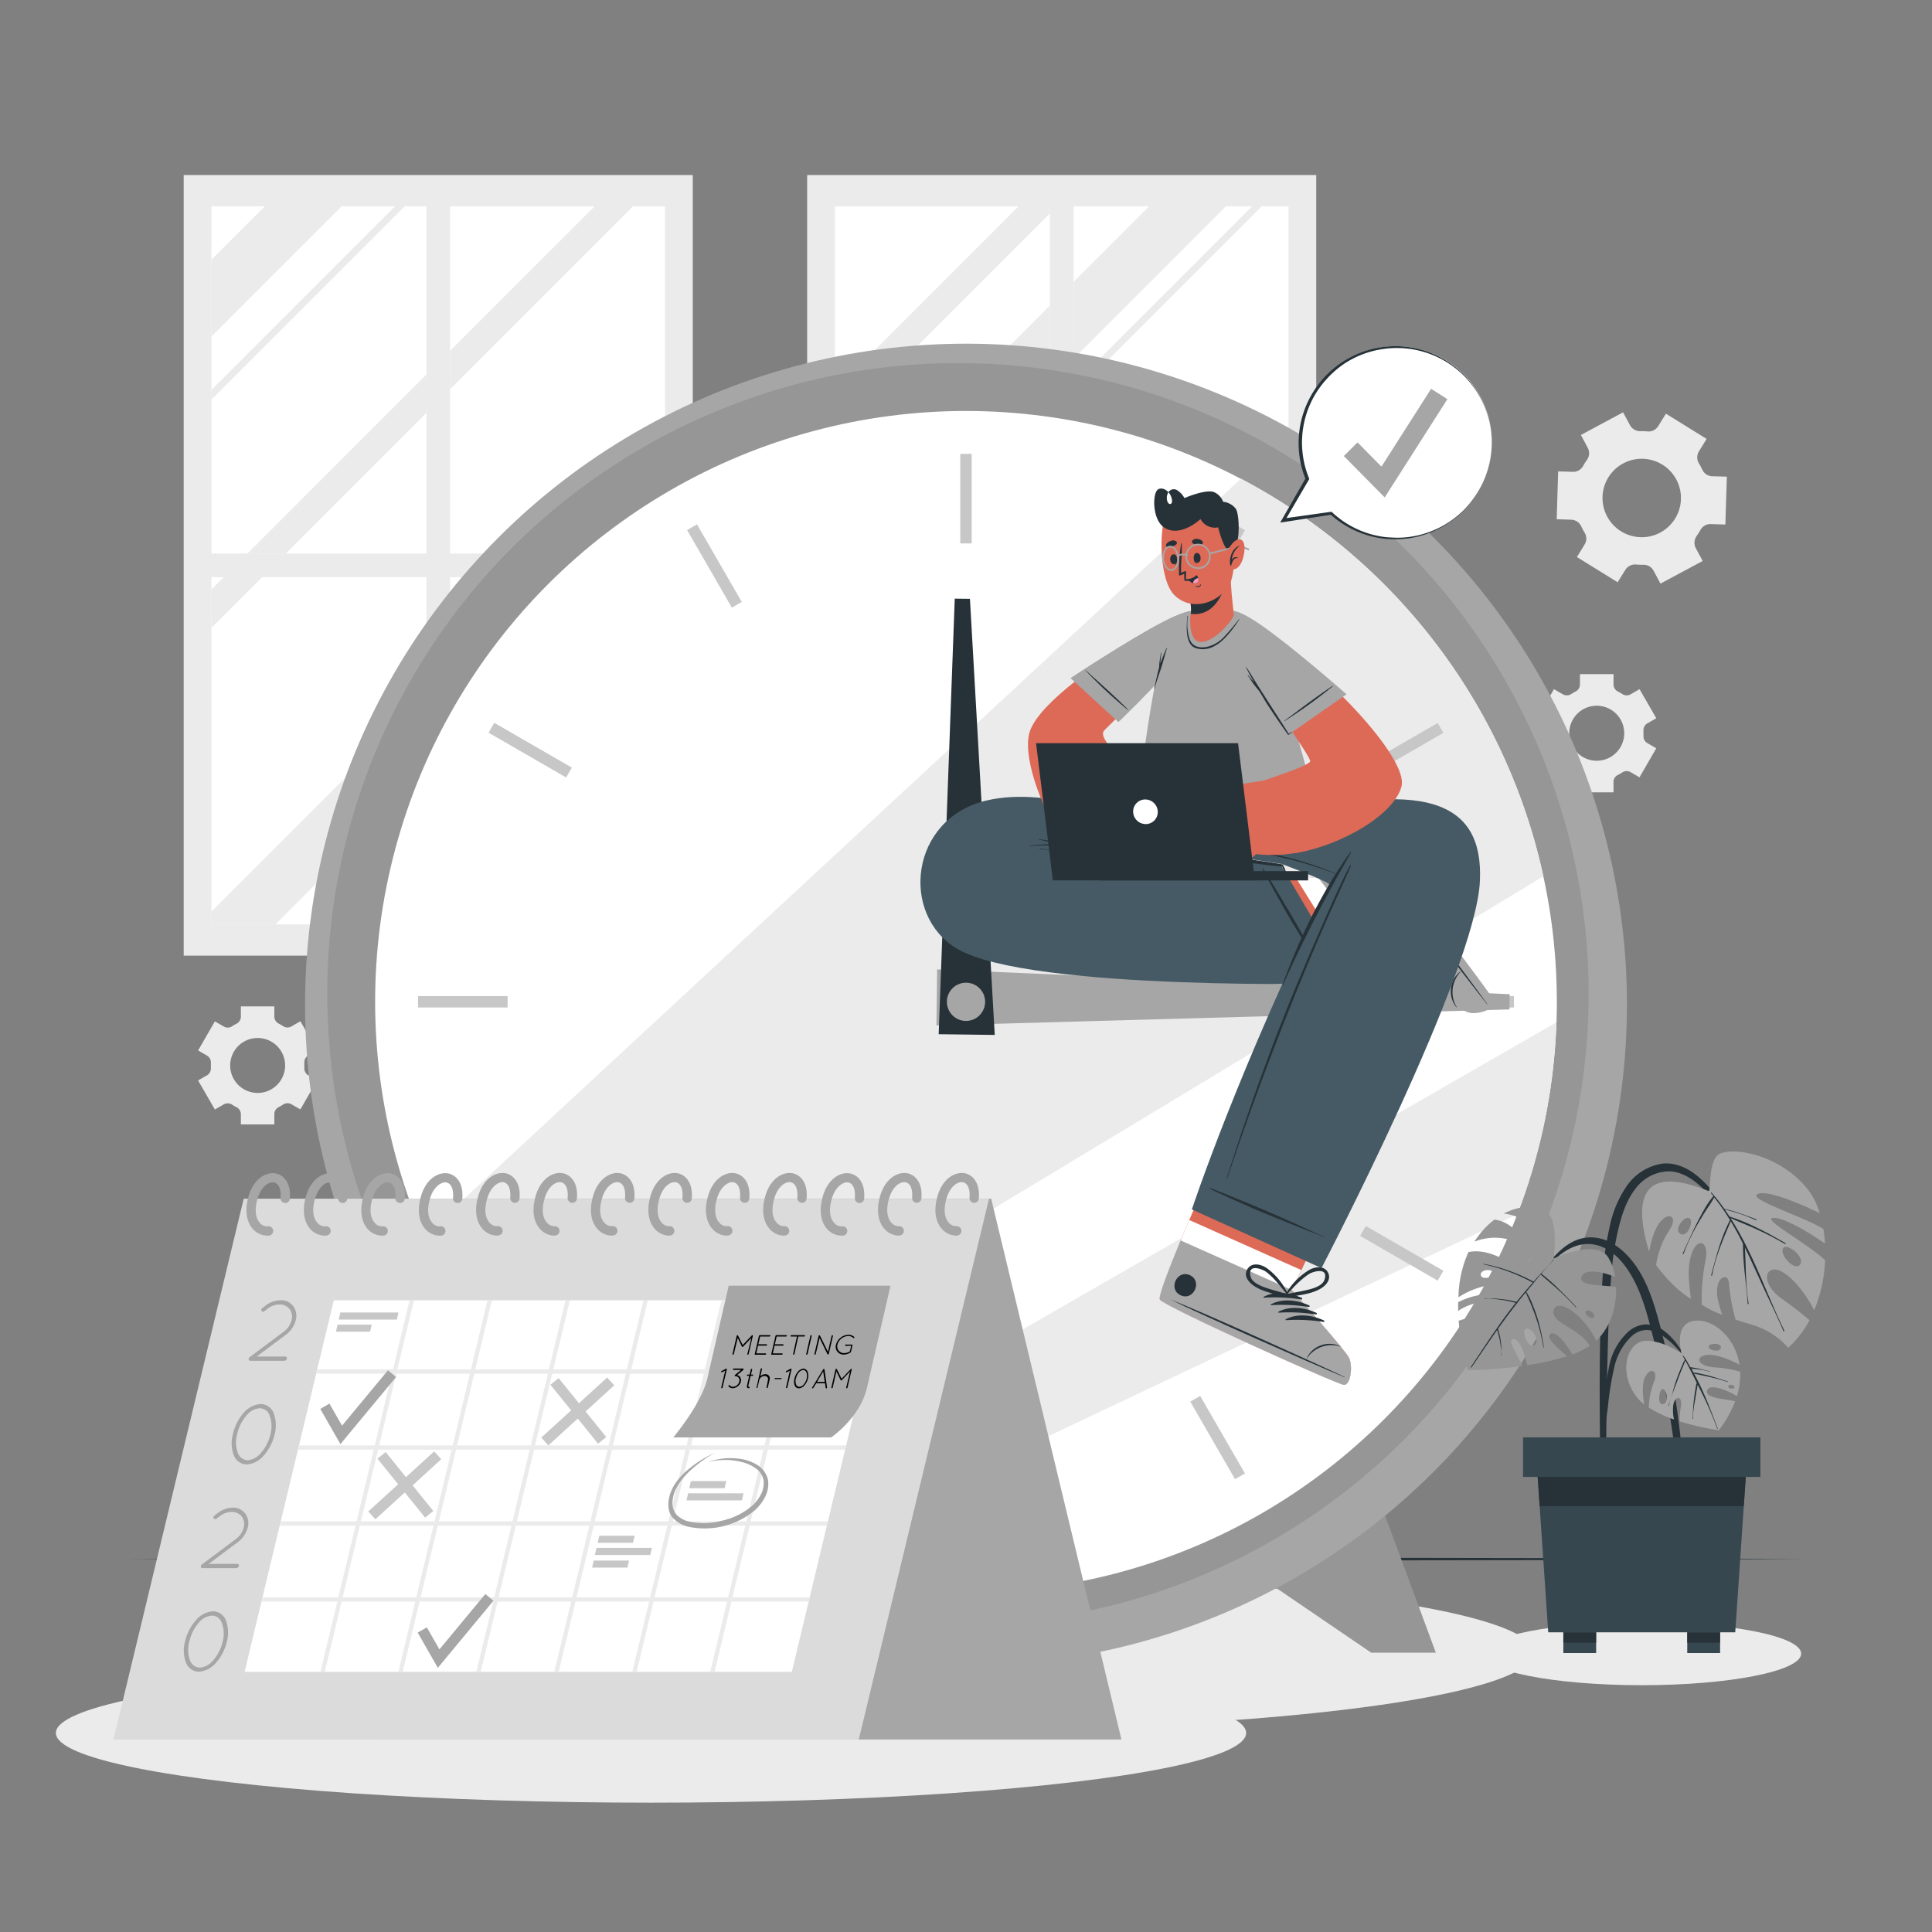 <svg xmlns="http://www.w3.org/2000/svg" viewBox="0 0 500 500"><rect x="0" y="0" width="500" height="500" fill="#808080" stroke="none"/><g id="freepik--background-complete--inject-5"><path d="M408.11,144.16l10.53,6.53,2-3.22a2.94,2.94,0,0,1,2.77-1.37c.62.05,1.23.07,1.85.06a2.93,2.93,0,0,1,2.68,1.53l1.79,3.35,10.92-5.86-1.79-3.34a3,3,0,0,1,.2-3.08c.35-.51.68-1,1-1.58a2.92,2.92,0,0,1,2.67-1.55l3.79.12.39-12.39-3.81-.11a2.93,2.93,0,0,1-2.56-1.73c-.13-.27-.27-.54-.41-.81s-.3-.54-.46-.8a3,3,0,0,1,0-3.07l2-3.25-10.53-6.53-2,3.23a2.94,2.94,0,0,1-2.78,1.36c-.61-.05-1.22-.07-1.84-.06a3,3,0,0,1-2.67-1.54l-1.8-3.34-10.92,5.86,1.79,3.34a3,3,0,0,1-.19,3.08,15.09,15.09,0,0,0-1,1.57,2.94,2.94,0,0,1-2.68,1.55l-3.8-.11-.38,12.38,3.8.12a3,3,0,0,1,2.56,1.72c.13.28.26.55.41.83s.29.53.45.79a2.94,2.94,0,0,1,0,3.09Zm7.82-10.49a10.15,10.15,0,1,1,13.74,4.16A10.15,10.15,0,0,1,415.93,133.67Z" style="fill:#ebebeb"></path><path d="M397.81,193.65l4.34,7.52,2.3-1.33a2,2,0,0,1,2.17.07,11.27,11.27,0,0,0,1.12.65,2,2,0,0,1,1.14,1.83v2.66h8.69v-2.66a2,2,0,0,1,1.14-1.83,11.27,11.27,0,0,0,1.12-.65,2,2,0,0,1,2.17-.07l2.3,1.33,4.34-7.52-2.31-1.34a2.05,2.05,0,0,1-1-1.91c0-.21,0-.43,0-.64s0-.43,0-.64a2.06,2.06,0,0,1,1-1.91l2.32-1.33-4.34-7.52L422,179.69a2.05,2.05,0,0,1-2.16-.08c-.36-.23-.74-.45-1.12-.65a2,2,0,0,1-1.14-1.83v-2.66h-8.69v2.66a2,2,0,0,1-1.14,1.83c-.38.2-.75.42-1.11.65a2.07,2.07,0,0,1-2.17.08l-2.31-1.33-4.34,7.52,2.31,1.33a2.05,2.05,0,0,1,1,1.91c0,.21,0,.42,0,.64s0,.43,0,.64a2.08,2.08,0,0,1-1,1.92Zm8.3-3.89a7.12,7.12,0,1,1,7.11,7.12A7.11,7.11,0,0,1,406.11,189.76Z" style="fill:#ebebeb"></path><path d="M51.27,279.62l4.34,7.52,2.3-1.33a2.05,2.05,0,0,1,2.16.08c.37.23.74.45,1.13.65a2.06,2.06,0,0,1,1.14,1.83V291H71v-2.66a2,2,0,0,1,1.15-1.83c.38-.2.76-.42,1.12-.65a2.05,2.05,0,0,1,2.16-.08l2.31,1.33,4.33-7.52-2.31-1.33a2.05,2.05,0,0,1-1-1.91c0-.21,0-.43,0-.64s0-.43,0-.64a2.05,2.05,0,0,1,1-1.91l2.31-1.34-4.33-7.52-2.31,1.33a2,2,0,0,1-2.17-.07,11.27,11.27,0,0,0-1.12-.65A2.06,2.06,0,0,1,71,263.11v-2.66H62.34v2.66a2.06,2.06,0,0,1-1.14,1.83,11.27,11.27,0,0,0-1.12.65,2,2,0,0,1-2.16.07l-2.31-1.33-4.34,7.52,2.31,1.34a2.08,2.08,0,0,1,1,1.9c0,.22,0,.43,0,.65s0,.43,0,.64a2.06,2.06,0,0,1-1,1.91Zm8.3-3.88a7.11,7.11,0,1,1,7.11,7.11A7.11,7.11,0,0,1,59.57,275.74Z" style="fill:#ebebeb"></path><rect x="47.54" y="45.3" width="131.75" height="202.02" style="fill:#ebebeb"></rect><rect x="54.72" y="53.39" width="55.64" height="89.86" style="fill:#fff"></rect><rect x="116.49" y="53.39" width="55.63" height="89.86" style="fill:#fff"></rect><rect x="54.72" y="149.37" width="55.64" height="89.86" style="fill:#fff"></rect><rect x="116.49" y="149.37" width="55.63" height="89.86" style="fill:#fff"></rect><polygon points="88.41 53.39 54.72 87.08 54.72 67.2 68.54 53.39 88.41 53.39" style="fill:#ebebeb"></polygon><polygon points="54.72 235.91 110.36 180.27 110.36 200.13 71.27 239.23 54.72 239.23 54.72 235.91" style="fill:#ebebeb"></polygon><polygon points="161.13 149.37 116.48 194.02 116.48 174.15 141.26 149.37 161.13 149.37" style="fill:#ebebeb"></polygon><polygon points="172.12 118.52 172.12 138.38 167.25 143.25 147.38 143.25 172.12 118.52" style="fill:#ebebeb"></polygon><polygon points="172.12 218.41 172.12 238.28 171.17 239.23 151.31 239.23 172.12 218.41" style="fill:#ebebeb"></polygon><polygon points="57.91 149.37 67.84 149.37 54.72 162.49 54.72 152.55 57.91 149.37" style="fill:#ebebeb"></polygon><polygon points="64.03 143.25 110.36 96.91 110.36 106.84 73.96 143.25 64.03 143.25" style="fill:#ebebeb"></polygon><polygon points="163.82 53.39 116.48 100.72 116.48 90.79 153.89 53.39 163.82 53.39" style="fill:#ebebeb"></polygon><polygon points="104.74 53.39 54.72 103.41 54.72 100.92 102.25 53.39 104.74 53.39" style="fill:#ebebeb"></polygon><polygon points="85.82 239.23 110.36 214.68 110.36 217.17 88.31 239.23 85.82 239.23" style="fill:#ebebeb"></polygon><polygon points="172.12 152.94 172.12 155.41 116.48 211.05 116.48 208.56 172.12 152.94" style="fill:#ebebeb"></polygon><rect x="208.89" y="45.3" width="131.75" height="202.02" style="fill:#ebebeb"></rect><rect x="216.07" y="53.39" width="55.64" height="89.86" style="fill:#fff"></rect><rect x="277.83" y="53.39" width="55.63" height="89.86" style="fill:#fff"></rect><rect x="216.07" y="149.37" width="55.64" height="89.86" style="fill:#fff"></rect><rect x="277.83" y="149.37" width="55.63" height="89.86" style="fill:#fff"></rect><polygon points="216.07 149.37 221.31 149.37 216.07 154.61 216.07 149.37" style="fill:#ebebeb"></polygon><polygon points="216.07 134.74 271.71 79.09 271.71 98.97 227.43 143.25 216.07 143.25 216.07 134.74" style="fill:#ebebeb"></polygon><polygon points="317.29 53.39 277.83 92.85 277.83 72.97 297.41 53.39 317.29 53.39" style="fill:#ebebeb"></polygon><polygon points="333.46 178.55 333.46 198.42 292.66 239.23 277.83 239.23 277.83 234.18 333.46 178.55" style="fill:#ebebeb"></polygon><polygon points="271.71 53.39 271.71 55.23 216.07 110.87 216.07 100.93 263.6 53.39 271.71 53.39" style="fill:#ebebeb"></polygon><polygon points="249.63 239.23 271.71 217.15 271.71 227.08 259.56 239.23 249.63 239.23" style="fill:#ebebeb"></polygon><polygon points="333.46 155.39 333.46 165.33 277.83 220.96 277.83 211.03 333.46 155.39" style="fill:#ebebeb"></polygon><polygon points="228.07 149.37 230.56 149.37 216.07 163.86 216.07 161.38 228.07 149.37" style="fill:#ebebeb"></polygon><polygon points="234.19 143.25 271.71 105.73 271.71 108.22 236.68 143.25 234.19 143.25" style="fill:#ebebeb"></polygon><polygon points="326.54 53.39 277.83 102.1 277.83 99.61 324.05 53.39 326.54 53.39" style="fill:#ebebeb"></polygon><polygon points="216.07 237.36 271.71 181.72 271.71 184.2 216.68 239.23 216.07 239.23 216.07 237.36" style="fill:#ebebeb"></polygon><polygon points="306.54 149.37 277.83 178.08 277.83 175.6 304.05 149.37 306.54 149.37" style="fill:#ebebeb"></polygon><polygon points="333.46 119.96 333.46 122.45 312.66 143.25 310.17 143.25 333.46 119.96" style="fill:#ebebeb"></polygon></g><g id="freepik--Shadows--inject-5"><ellipse cx="250" cy="427.7" rx="146.96" ry="19.81" style="fill:#ebebeb"></ellipse><ellipse cx="424.88" cy="427.96" rx="41.26" ry="8.17" style="fill:#ebebeb"></ellipse><ellipse cx="168.48" cy="448.49" rx="154.02" ry="18.04" style="fill:#ebebeb"></ellipse></g><g id="freepik--Floor--inject-5"><polygon points="33.4 403.49 87.55 403.25 141.7 403.16 250 402.99 358.3 403.16 412.45 403.25 466.6 403.49 412.45 403.74 358.3 403.82 250 403.99 141.7 403.82 87.55 403.74 33.4 403.49" style="fill:#263238"></polygon></g><g id="freepik--Clock--inject-5"><polygon points="142.67 389.23 128.41 427.7 145.15 427.7 176.15 406.58 142.67 389.23" style="fill:#A6A6A6"></polygon><polygon points="142.67 389.23 128.41 427.7 145.15 427.7 176.15 406.58 142.67 389.23" style="opacity:0.1"></polygon><polygon points="357.33 389.23 371.59 427.7 354.85 427.7 323.85 406.58 357.33 389.23" style="fill:#A6A6A6"></polygon><polygon points="357.33 389.23 371.59 427.7 354.85 427.7 323.85 406.58 357.33 389.23" style="opacity:0.1"></polygon><circle cx="250" cy="260" r="171.05" transform="translate(-110.62 252.93) rotate(-45)" style="fill:#A6A6A6"></circle><circle cx="247.92" cy="257.19" r="163.22" style="opacity:0.1"></circle><circle cx="250" cy="259.27" r="152.91" transform="translate(-110.11 252.72) rotate(-45)" style="fill:#fff"></circle><path d="M399.42,226.79c-69.63,42.19-184.07,111.4-248,149.34a153,153,0,0,1-41.79-56.19L321.16,123.88A153.06,153.06,0,0,1,399.42,226.79Z" style="fill:#ebebeb"></path><path d="M402.78,264.58a151.57,151.57,0,0,1-10.11,49.69L202,404.46a151.37,151.37,0,0,1-24.09-10.35C235.48,360.82,340.76,300.25,402.78,264.58Z" style="fill:#ebebeb"></path><rect x="248.52" y="117.46" width="2.95" height="23.18" style="fill:#c7c7c7"></rect><rect x="183.41" y="134.9" width="2.96" height="23.18" transform="translate(-48.47 112.06) rotate(-30)" style="fill:#c7c7c7"></rect><rect x="135.75" y="182.57" width="2.95" height="23.18" transform="translate(-99.54 215.9) rotate(-60)" style="fill:#c7c7c7"></rect><rect x="108.19" y="257.79" width="23.18" height="2.95" style="fill:#c7c7c7"></rect><rect x="125.63" y="322.9" width="23.18" height="2.95" transform="translate(-143.82 112.08) rotate(-30)" style="fill:#c7c7c7"></rect><rect x="173.3" y="370.57" width="23.18" height="2.96" transform="translate(-229.77 346.38) rotate(-60.03)" style="fill:#c7c7c7"></rect><rect x="248.52" y="377.9" width="2.95" height="23.18" style="fill:#c7c7c7"></rect><rect x="313.63" y="360.46" width="2.96" height="23.18" transform="translate(-143.8 207.39) rotate(-30)" style="fill:#c7c7c7"></rect><rect x="361.3" y="312.79" width="2.95" height="23.18" transform="translate(-99.54 476.34) rotate(-60)" style="fill:#c7c7c7"></rect><rect x="368.63" y="257.79" width="23.18" height="2.95" style="fill:#c7c7c7"></rect><rect x="351.19" y="192.68" width="23.18" height="2.95" transform="translate(-48.48 207.43) rotate(-30)" style="fill:#c7c7c7"></rect><rect x="303.52" y="145.01" width="23.18" height="2.96" transform="translate(30.81 346.31) rotate(-60.03)" style="fill:#c7c7c7"></rect><polygon points="390.66 261.24 242.35 265.38 242.53 250.88 390.7 257.3 390.66 261.24" style="fill:#A6A6A6"></polygon><polygon points="251.02 154.98 257.44 267.84 242.93 267.65 247.09 154.93 251.02 154.98" style="fill:#263238"></polygon><circle cx="250" cy="259.27" r="4.95" style="fill:#A6A6A6"></circle></g><g id="freepik--Character--inject-5"><path d="M386.53,259.18c-.55-1.66-30-40.55-32-41.29-.23-.1-13.38,9.26-13.38,9.26-.55.72-25.55-4.56-25.55-4.56l-.25,30.16,45.55-1s6.15,3.62,11.78,6.57h0a67.47,67.47,0,0,0,7.4,3.59C382.39,262.53,387.09,260.83,386.53,259.18Z" style="fill:#dd6a57"></path><path d="M380.11,261.94a64.69,64.69,0,0,1-7.4-3.59h0c-5.63-3-11.78-6.57-11.78-6.57l-10.14.22L334.9,226.39c3.49.62,6.08,1,6.26.76,0,0,13.15-9.37,13.38-9.26,2,.74,31.44,39.62,32,41.29S382.39,262.53,380.11,261.94Z" style="fill:#fff"></path><path d="M386.8,259.23c-.58-1.7-30.14-40.56-32.21-41.33-.78-.3-7.21,3.68-13.43,9.25l19.08,25s17.61,9.33,20,9.93S387.38,260.93,386.8,259.23Z" style="fill:#a6a6a6"></path><path d="M384.82,259.85c-5.12-6.39-25.15-32.65-29.72-39.36,0-.06,0-.08,0,0,5.2,6.22,25,32.65,29.78,39.31C385,259.91,384.93,260,384.82,259.85Z" style="fill:#263238"></path><path d="M376.91,260.67a6.54,6.54,0,0,1-1.37-5.1,6.33,6.33,0,0,1,2.37-4.11s.09,0,.06.08a7.59,7.59,0,0,0-1,9.07A.05.05,0,1,1,376.91,260.67Z" style="fill:#263238"></path><path d="M362.45,253.73c-2-2.58-3.4-6.31-2.5-9.55,0-.13.22-.07.23,0a45.19,45.19,0,0,0,2.63,9.32A.21.21,0,0,1,362.45,253.73Z" style="fill:#263238"></path><path d="M364.77,255.14c-2-2.58-3.4-6.3-2.5-9.54,0-.13.21-.08.23,0a45.71,45.71,0,0,0,2.62,9.31A.2.2,0,0,1,364.77,255.14Z" style="fill:#263238"></path><path d="M367.08,256.56c-2-2.58-3.4-6.31-2.5-9.55,0-.12.22-.07.24,0a44.46,44.46,0,0,0,2.62,9.31A.21.21,0,0,1,367.08,256.56Z" style="fill:#263238"></path><path d="M369.4,258c-2-2.58-3.4-6.3-2.5-9.54,0-.13.21-.08.23,0a45.71,45.71,0,0,0,2.62,9.31A.2.2,0,0,1,369.4,258Z" style="fill:#263238"></path><path d="M350.18,226.86c-2.22-2.94,2.33-6.39,4.56-3.45S352.4,229.79,350.18,226.86Z" style="fill:#263238"></path><path d="M361.3,258.72c.75-2.79.26-5.8.13-8.63a.4.4,0,0,0-.57-.31.08.08,0,0,0-.13,0,17.26,17.26,0,0,0-4.87,7.44c-.52,1.68-.32,4.16,1.78,4.65S360.87,260.35,361.3,258.72Zm-2.07,1.76c-3,1.9-2.8-2.31-2.37-3.54a19.62,19.62,0,0,1,1-2.29,51.24,51.24,0,0,1,2.74-4.4c0,1.39.08,2.78.11,4.17C360.78,256.08,360.91,259.44,359.23,260.48Z" style="fill:#263238"></path><path d="M352,241.76c-1.55,1.5-.44,3.72.87,4.89a17.19,17.19,0,0,0,8,3.87.09.09,0,0,0,.1-.09.41.41,0,0,0,.33-.56c-1.35-2.49-2.49-5.33-4.56-7.33C355.55,241.37,353.48,240.34,352,241.76Zm6.49,4.75c.69,1.21,1.32,2.45,2.06,3.63a51.67,51.67,0,0,1-4.63-2.36,19.4,19.4,0,0,1-2.06-1.43c-1-.82-3.37-4.32.2-4.26C356.06,242.13,357.68,245.07,358.51,246.51Z" style="fill:#263238"></path><path d="M314.23,213.34H293.79s-21.39-10.28-38.61-6.14c-19.75,4.75-22.28,29.55-7.52,38.32,18.71,11.11,101.93,9,101.93,9L331.6,224s-27.68-5.82-52.78-5l35.41,4.83Z" style="fill:#455a64"></path><path d="M332.79,226a.9.9,0,0,1,0-.16l0-.13c0-.09-.05-.19-.07-.29s-.14-.4-.21-.6-.17-.39-.26-.58a3.71,3.71,0,0,0-.33-.54s0,0-.05,0l0,0,0,0,0,0c-3.05-.57-23.73-3.53-26.8-3.88s-6.21-.64-9.32-.9a184.49,184.49,0,0,0-18.66-.67l-1.75,0c-.12,0-.26-.06-.38-.09l-.9-.21c-.56-.1-1.13-.19-1.69-.27-1.18-.18-2.36-.31-3.54-.53-.07,0-.09.1,0,.11,1.18.27,2.33.61,3.51.86l1,.22c-2.28.12-4.56.3-6.84.5-.07,0-.07.12,0,.12,3.1-.19,6.23-.21,9.33-.16s6.16.12,9.24.3c6.23.36,12.45.91,18.65,1.56,3.48.37,24.57,3.44,28.06,3.59h.05a2.34,2.34,0,0,0,.09.24l.3.57c.1.18.2.35.31.52l.17.26.09.12s.08.09.09.13S332.84,226,332.79,226Z" style="fill:#263238"></path><path d="M343.1,252.63C342,250.85,341,249,340,247.11s-2-3.69-3.07-5.53c-2.05-3.67-9.39-16-10.12-16.89,0-.05-.14,0-.12.07.35,1,4.94,9.14,6,11,2.11,3.65,4.33,7.22,6.52,10.83.62,1,1.27,2,1.9,3.06s1.31,2,1.89,3.08C343,252.75,343.14,252.69,343.1,252.63Z" style="fill:#263238"></path><path d="M326.61,227.77c-1.83-.45-3.71-.73-5.57-1.08l-5.58-1.05q-5.58-1-11.18-2c-7.45-1.26-14.93-2.3-22.45-3-4.24-.4-8.49-.67-12.75-1-.09,0-.08.13,0,.14,7.57.34,15.13,1.36,22.63,2.44s14.83,2.24,22.23,3.49l6.26,1.07c2.12.37,4.24.82,6.37,1.09C326.66,227.9,326.7,227.78,326.61,227.77Z" style="fill:#263238"></path><path d="M347.76,358.4c-1.79-.18-46.37-20.22-47.59-22.06-.46-.69,2.08-7.35,5.37-15.32.72-1.72,1.46-3.49,2.23-5.28,5-11.66,10.51-23.92,10.51-23.92l29.86,13.32-11.33,23.55-2.48,5.17s13.63,15.3,14.75,17.46S349.56,358.58,347.76,358.4Z" style="fill:#dd6a57"></path><path d="M347.76,358.4c-1.79-.18-46.37-20.22-47.59-22.06-.56-.84,3.3-10.5,7.6-20.6l29,12.95-2.48,5.17s13.63,15.3,14.75,17.46S349.56,358.58,347.76,358.4Z" style="fill:#fff"></path><path d="M347.76,358.4c-1.79-.18-46.37-20.22-47.59-22.06-.46-.69,2.08-7.35,5.37-15.32l28.79,12.84s13.63,15.3,14.75,17.46S349.56,358.58,347.76,358.4Z" style="fill:#a6a6a6"></path><path d="M347.93,356.33c-7.39-3.54-37.54-17.13-45.11-20.07-.07,0-.08,0,0,0,7.25,3.67,37.51,17,45.08,20.15C348,356.52,348.08,356.4,347.93,356.33Z" style="fill:#263238"></path><path d="M346.93,348.43a6.58,6.58,0,0,0-5.29-.18,6.32,6.32,0,0,0-3.46,3.24s.06.08.09,0a7.59,7.59,0,0,1,8.62-3A.05.05,0,0,0,346.93,348.43Z" style="fill:#263238"></path><path d="M336.89,335.9c-3-1.38-6.92-1.88-9.87-.27-.12.06,0,.22.08.21a45.49,45.49,0,0,1,9.68.46A.21.21,0,0,0,336.89,335.9Z" style="fill:#263238"></path><path d="M338.79,337.84c-3-1.38-6.91-1.89-9.87-.28-.11.07,0,.23.09.22a45.39,45.39,0,0,1,9.67.45A.2.2,0,0,0,338.79,337.84Z" style="fill:#263238"></path><path d="M340.7,339.78c-3-1.39-6.92-1.89-9.87-.28-.12.06,0,.23.08.22a45.36,45.36,0,0,1,9.67.45A.21.21,0,0,0,340.7,339.78Z" style="fill:#263238"></path><path d="M342.6,341.72c-3-1.39-6.91-1.89-9.87-.28-.11.06,0,.22.09.22a45.39,45.39,0,0,1,9.67.45A.2.2,0,0,0,342.6,341.72Z" style="fill:#263238"></path><path d="M307.91,330c-3.36-1.5-5.7,3.72-2.33,5.23S311.28,331.51,307.91,330Z" style="fill:#263238"></path><path d="M343.71,329.38c-.95-1.94-3.41-1.57-4.93-.69a17.17,17.17,0,0,0-6.15,6.43.08.08,0,0,0,.05.13.4.4,0,0,0,.43.48c2.79-.51,5.84-.72,8.39-2.08C343,332.86,344.61,331.21,343.71,329.38Zm-6.53,4.7c-1.36.29-2.74.51-4.09.85,1.2-1.25,2.35-2.55,3.67-3.68a19.6,19.6,0,0,1,2-1.53c1.1-.69,5.16-1.87,4,1.52C342.11,333.1,338.81,333.74,337.18,334.08Z" style="fill:#263238"></path><path d="M324.7,332.89c2.42,1.57,5.44,2,8.18,2.79.28.08.48-.2.47-.45a.08.08,0,0,0,.06-.12,17.14,17.14,0,0,0-5.58-6.93c-1.44-1-3.86-1.59-5,.26S323.28,332,324.7,332.89Zm-1.05-2.52c-.87-3.47,3.08-1.95,4.11-1.16a19.83,19.83,0,0,1,1.86,1.69,50.73,50.73,0,0,1,3.35,4c-1.32-.45-2.67-.79-4-1.19C327.37,333.21,324.13,332.29,323.65,330.37Z" style="fill:#263238"></path><path d="M308.45,313,342,328.18s40-76.72,41-100.21c.89-20-13-27.7-58-14.77l-11,.14v7.6c4.83.64,17.74,2.67,17.74,2.67,9.39,3.54,12.41,5,12.26,5.31C320.62,276.2,308.45,313,308.45,313Z" style="fill:#455a64"></path><path d="M349.53,220.48c-1.35,1.81-2.61,3.69-3.81,5.61a80.58,80.58,0,0,0-22.88-6q-3.31-.41-6.66-.59c-.09,0-.09.13,0,.14A100.38,100.38,0,0,1,339.47,224c2.09.64,4.14,1.39,6.2,2.13-1.44,2.31-2.8,4.67-4.1,7.05A140.2,140.2,0,0,0,335,246.93c-1.08,2.59-2.13,5.2-3.06,7.85,0,.08.1.13.13.05q6.17-13.72,13.44-26.86c1.37-2.47,2.8-4.91,4.14-7.4C349.69,220.5,349.58,220.42,349.53,220.48Z" style="fill:#263238"></path><path d="M342.77,320.07c-2-.77-3.86-1.72-5.78-2.58l-5.77-2.59c-3.83-1.72-17.11-7.22-18.21-7.48-.07,0-.11.09-.05.13.85.55,9.42,4.36,11.35,5.19,3.88,1.66,7.79,3.2,11.7,4.78,1.12.45,2.24.87,3.36,1.32s2.26.84,3.35,1.33C342.79,320.2,342.83,320.09,342.77,320.07Z" style="fill:#263238"></path><path d="M349.37,224c-2.65,5-4.91,10.31-7.21,15.51s-4.52,10.39-6.69,15.62q-6.47,15.64-12,31.64c-2.11,6-4.08,12.1-6,18.19,0,.08.11.12.14,0,3.56-10.77,7.41-21.44,11.44-32s8.28-21.06,12.79-31.43q1.9-4.36,3.86-8.71c1.31-2.9,2.67-5.78,3.9-8.71C349.6,223.93,349.43,223.83,349.37,224Z" style="fill:#263238"></path><path d="M294,215.78c.76.75,47.45.3,47.68,0,.61-.82-6.38-30.24-11.63-41.4-6.72-14.3-10.27-15.49-12.4-16.29a16.52,16.52,0,0,0-8.73-.07c-1.32.59-6.9,7.28-8.47,12.59C297.3,181.27,293.33,215.12,294,215.78Z" style="fill:#A6A6A6"></path><path d="M325.5,161.77c20.61,14.46,38.7,34.88,37.24,41.58-1.54,7.08-15.19,15.4-27.42,17.4-2.5.41-10.89-17.78-8.34-18.72,2-.72,11-3.61,12.08-4.9.73-.9-14.08-20.36-19-30.62C314.85,155.78,320,157.9,325.5,161.77Z" style="fill:#dd6a57"></path><path d="M332.15,201.31s-7.65,1-12.63,1.92c-2.77.51-7.45,1.79-9.32,3.1-2.79,1.95-13.24,11.88-10.88,14.47,2.13,2.34,5.1-1.57,5.1-1.57s-3.65,4-.82,5.63,6.23-3.78,6.23-3.78-4.17,3.94-1,5.44c2.76,1.3,7.34-4.58,7.34-4.58s-4.83,3.66-2.13,5.27c3,1.78,11-6.17,11-6.17a36.22,36.22,0,0,0,15.21-1.51C341.07,219.26,332.15,201.31,332.15,201.31Z" style="fill:#dd6a57"></path><path d="M308.71,222.4l.87-1.24a25.5,25.5,0,0,1,1.76-2.37c.63-.72,1.29-1.41,2-2.09s1.52-1.35,2.22-2.08a.06.06,0,1,1,.08.08,28.19,28.19,0,0,0-2,2.25l-1.87,2.27c-.61.75-1.26,1.44-1.89,2.17-.31.36-.61.74-.9,1.11a8.82,8.82,0,0,1-.87,1.05,0,0,0,0,1-.07-.05A6.93,6.93,0,0,1,308.71,222.4Z" style="fill:#263238"></path><path d="M303.68,220.07a38.33,38.33,0,0,1,3.17-4.46,27.36,27.36,0,0,1,3.93-3.83.06.06,0,0,1,.08.08c-1.18,1.41-2.38,2.8-3.57,4.18-.59.68-3.15,3.85-3.46,4.15C303.75,220.26,303.64,220.15,303.68,220.07Z" style="fill:#263238"></path><path d="M313.39,224.72a39,39,0,0,1,3.06-4.14,34.24,34.24,0,0,1,4-3.4.06.06,0,0,1,.08.08c-1.25,1.23-2.52,2.43-3.7,3.73-.58.63-2.74,3.27-3.35,3.82C313.45,224.86,313.36,224.79,313.39,224.72Z" style="fill:#263238"></path><path d="M348.48,179.68l-15,10.43s-11.94-17.23-15.16-25.47.22-8.37,8.46-2.59S348.48,179.68,348.48,179.68Z" style="fill:#A6A6A6"></path><path d="M344.93,177.6a125.53,125.53,0,0,1-12.48,9c-.05,0-.11-.05-.05-.09,1.14-.74,7.24-5.54,12.47-9C344.93,177.46,345,177.55,344.93,177.6Z" style="fill:#263238"></path><path d="M334.44,189.4c-.1,0-.77.43-.91.51-1.8-2.88-3.73-5.8-5.56-8.67-.89-1.4-1.79-2.8-2.68-4.21s-1.78-3-2.79-4.41a0,0,0,0,0-.07,0,46.45,46.45,0,0,0,2.23,4.1,7.37,7.37,0,0,0-.5-.61c-.39-.44-.77-.88-1.13-1.34-.06-.08-.18,0-.12.07.34.45.65.91.95,1.38s.64.92,1,1.37.67.84,1,1.25l.13.15c.49.84,1,1.68,1.49,2.51,1.8,2.9,5.87,8.73,5.92,8.71a8.41,8.41,0,0,0,1.08-.77S334.49,189.39,334.44,189.4Z" style="fill:#263238"></path><path d="M300.28,162c-16.06,9-31,19.84-33.7,27.1-1.66,4.57.84,12.67,2.82,17.53,1,2.36,23.25-7.69,21.31-9.61-4.8-4.76-5.61-6.71-5.14-7.72.29-.64,17.66-16.74,22.44-23.89C314.68,155.44,307.3,158.07,300.28,162Z" style="fill:#dd6a57"></path><path d="M300,218.9c-2.1,1.27-4.78-4.16-4.78-4.16a4.51,4.51,0,0,1-1.17,2.84c-1.31,1.31-3.95-.17-3.95-.17a5.6,5.6,0,0,1-1.71,2.8c-1.39,1.13-4.26,0-4.26,0a4.93,4.93,0,0,1-3.06,1.51c-3.13.2-5.92-3.69-7.72-6.15s-4.6-11.1-5.3-12.7l15.66-11.68s11.2,8.71,12.9,11.9C298,205.8,303.16,217,300,218.9Z" style="fill:#dd6a57"></path><path d="M295.21,214.66a40.7,40.7,0,0,0-4-9.13c0-.06-.13,0-.1.06,1.61,2.86,2.5,6.21,4,9.13A.08.08,0,0,0,295.21,214.66Z" style="fill:#263238"></path><path d="M290.22,217.21a8.37,8.37,0,0,0-1.05-2c-.42-.69-.86-1.36-1.3-2q-1.33-2-2.77-4c0-.06-.14,0-.1,0,.89,1.34,1.75,2.69,2.58,4.07.41.69.82,1.38,1.22,2.07a11,11,0,0,0,1.23,1.92A.11.11,0,0,0,290.22,217.21Z" style="fill:#263238"></path><path d="M284.05,220.17a6,6,0,0,0-1.05-1.76l-1.24-1.82c-.82-1.21-1.64-2.43-2.42-3.67,0-.07-.14,0-.1.05.78,1.27,1.55,2.55,2.35,3.81.39.62.78,1.24,1.18,1.85a5.72,5.72,0,0,0,1.22,1.58A0,0,0,0,0,284.05,220.17Z" style="fill:#263238"></path><path d="M277.1,175.5l12.34,11.33S304.71,172.4,309,164.66s.91-8.32-8-3.71S277.1,175.5,277.1,175.5Z" style="fill:#A6A6A6"></path><path d="M277.1,175.5l12.34,11.33S304.71,172.4,309,164.66s.91-8.32-8-3.71S277.1,175.5,277.1,175.5Z" style="fill:#A6A6A6"></path><path d="M291.83,183.69a117.14,117.14,0,0,1-10.89-10.17c-.05,0,0-.11.07-.06.92.94,6.62,5.84,10.9,10.15C292,183.66,291.88,183.73,291.83,183.69Z" style="fill:#263238"></path><path d="M301.89,167.75c-.56,1.3-1.12,2.6-1.58,3.94a2.44,2.44,0,0,0,0-.27,18.15,18.15,0,0,1,.29-2.42c0-.09-.12-.12-.13,0-.16.8-.3,1.61-.4,2.43-.05.39-.07.78-.09,1.17,0,0,0,.09,0,.14l0,0c-.52,1.78-.83,3.59-1.27,5.38,0,.09.12.12.14,0,.43-1.76,1.08-3.47,1.64-5.19s1-3.47,1.53-5.19C302,167.73,301.92,167.69,301.89,167.75Z" style="fill:#263238"></path><path d="M310.26,166.08c2.65.64,7.22-3.4,9-6.67.12-.23-.21-2.6-.48-5.51-.16-1.76-.29-3.73-.29-5.53,0-.37-11.32,2.7-11.32,2.7a28.92,28.92,0,0,1,1.06,6.93,3.5,3.5,0,0,1-.08.74.74.74,0,0,1,0,.12C307.93,160.27,307.7,165.46,310.26,166.08Z" style="fill:#dd6a57"></path><path d="M317.83,148.41c-.54,3.05-2.47,10.41-8.51,10.52a6,6,0,0,1-1.15-.07c0-.05,0-.08,0-.12a4.4,4.4,0,0,0,.09-.74,28.69,28.69,0,0,0-1.07-6.93S315.37,148.85,317.83,148.41Z" style="fill:#263238"></path><path d="M317.92,133.42c2,3.69,2.19,15.47-.1,18.56-3.32,4.49-9.89,6.17-14,1.92s-4-19.47-1.3-22.4C306.46,127.18,315,128,317.92,133.42Z" style="fill:#dd6a57"></path><path d="M318.08,151.81h0" style="fill:none;stroke:#f5a79e;stroke-linecap:round;stroke-linejoin:round;stroke-width:0px"></path><path d="M309,143.94s.06,0,.06.07c0,.8.12,1.71.84,2,0,0,0,0,0,0C309,145.91,308.85,144.7,309,143.94Z" style="fill:#263238"></path><path d="M309.67,143.1c1.27-.12,1.43,2.43.25,2.55S308.6,143.21,309.67,143.1Z" style="fill:#263238"></path><path d="M304.55,144.24s-.06,0-.06.07c.08.79,0,1.71-.67,2,0,0,0,0,0,0C304.69,146.19,304.74,145,304.55,144.24Z" style="fill:#263238"></path><path d="M303.79,143.45c-1.28,0-1.22,2.55,0,2.56S304.86,143.47,303.79,143.45Z" style="fill:#263238"></path><path d="M310.73,141c-.36,0-.7-.07-1.05-.11a1.69,1.69,0,0,1-1.05-.31.56.56,0,0,1-.07-.66,1.35,1.35,0,0,1,1.29-.45,2,2,0,0,1,1.3.56A.58.58,0,0,1,310.73,141Z" style="fill:#263238"></path><path d="M302.5,141.66a8.36,8.36,0,0,0,1-.33,1.66,1.66,0,0,0,1-.52.54.54,0,0,0-.07-.66A1.33,1.33,0,0,0,303,140a2,2,0,0,0-1.16.83A.58.58,0,0,0,302.5,141.66Z" style="fill:#263238"></path><path d="M310.75,151.22c-.18.2-.35.47-.64.51a2.14,2.14,0,0,1-.86-.15s-.05,0,0,0a1.06,1.06,0,0,0,1,.37.84.84,0,0,0,.58-.74S310.78,151.19,310.75,151.22Z" style="fill:#263238"></path><path d="M309.77,148.9a2.69,2.69,0,0,1-1.72,1.31,3.9,3.9,0,0,1-1,.11h-.19l-.17,0a.2.2,0,0,1-.17-.17h0V150h0V150c-.06-.61-.05-1.54-.05-1.54-.22.12-1.32.7-1.33.38a41.28,41.28,0,0,1,.55-8.22.08.08,0,0,1,.15,0c.1,2.55-.24,5.09-.18,7.65a5.09,5.09,0,0,1,1.25-.47c.09,0,0,1.8,0,2.07v0a3.78,3.78,0,0,0,2.74-1C309.75,148.79,309.82,148.84,309.77,148.9Z" style="fill:#263238"></path><path d="M307.42,150a3.25,3.25,0,0,0,1.34.92,1.47,1.47,0,0,0,.88,0c.62-.21.6-.79.46-1.28a3.51,3.51,0,0,0-.33-.74A4.14,4.14,0,0,1,307.42,150Z" style="fill:#263238"></path><path d="M308.76,150.9a1.47,1.47,0,0,0,.88,0c.62-.21.6-.79.46-1.28A1.5,1.5,0,0,0,308.76,150.9Z" style="fill:#ff98b9"></path><path d="M301.69,136.77c4.17,2.18,9-2.44,9-2.44a4.22,4.22,0,0,0,4.57,2.15s1.53,6.44,3.24,6.22c2.62-.33,2.38-9.32,1.35-11a4.74,4.74,0,0,0-3.31-1.84,4.36,4.36,0,0,0-2.09-2.38c-2-1.16-7.91,1.42-7.91,1.42a5.78,5.78,0,0,0-1.84-2,1.64,1.64,0,0,0-2.31.49,3.72,3.72,0,0,1,.82,1.54c.54,1.87-1,2.05-1.21.32a2.7,2.7,0,0,1,.39-1.86c-.9-1-2.2-1.26-2.89-.56C298.21,128.17,298.23,135,301.69,136.77Z" style="fill:#263238"></path><path d="M303.21,147.75c-1.19.08-2.26-1.31-2.38-3.1s.73-3.33,1.92-3.41,2.25,1.31,2.38,3.1S304.4,147.66,303.21,147.75Zm-.43-6.07c-.95.06-1.63,1.38-1.52,2.94s1,2.76,1.92,2.69,1.63-1.38,1.51-2.94S303.72,141.61,302.78,141.68Z" style="fill:#A6A6A6"></path><path d="M310.5,147.23a3.27,3.27,0,1,1,2.81-3.47A3.17,3.17,0,0,1,310.5,147.23Zm-.43-6.08a2.84,2.84,0,1,0,2.81,2.64A2.74,2.74,0,0,0,310.07,141.15Z" style="fill:#A6A6A6"></path><path d="M307.36,143.89c-1.67-.46-2.37.13-2.37.13l-.3-.32s.86-.76,2.78-.23Z" style="fill:#A6A6A6"></path><path d="M313.07,143.49l-.11-.43c.28-.07,6.83-1.77,7.55-1.86a7.83,7.83,0,0,1,2.81.87l-.18.39a8.4,8.4,0,0,0-2.54-.83h0C320,141.7,315.42,142.88,313.07,143.49Z" style="fill:#A6A6A6"></path><path d="M317.35,143.16s1.91-4.15,3.75-3.53.86,6.31-1,7.4a2,2,0,0,1-2.87-.6Z" style="fill:#dd6a57"></path><path d="M320.78,141.26a0,0,0,0,1,0,.05,5.1,5.1,0,0,0-2,3.62,1.12,1.12,0,0,1,1.6-.59s0,.08,0,.08a1.24,1.24,0,0,0-1.27.67,5.91,5.91,0,0,0-.46,1.21c0,.13-.27.11-.25,0v0C318,144.47,318.93,141.77,320.78,141.26Z" style="fill:#263238"></path><path d="M320.68,160.2a53,53,0,0,1-3.8,4.51,8.69,8.69,0,0,1-4.74,2.74c-1.78.24-3.58,0-4.33-2.22a13,13,0,0,1-.37-5.74c0-.1-.13-.12-.14,0-.29,2.89-.53,7.34,2.12,8.22,3,1,5.75-.63,7.71-2.73a27.31,27.31,0,0,0,3.61-4.72S320.71,160.17,320.68,160.2Z" style="fill:#263238"></path><rect x="284.89" y="225.44" width="53.65" height="2.41" style="fill:#263238"></rect><polygon points="324.77 227.84 272.48 227.84 268.13 192.33 320.41 192.33 324.77 227.84" style="fill:#263238"></polygon><path d="M299.63,210.09a3.11,3.11,0,0,1-3.13,3.18,3.26,3.26,0,0,1-3.24-3.18,3.12,3.12,0,0,1,3.13-3.19A3.26,3.26,0,0,1,299.63,210.09Z" style="fill:#fff"></path></g><g id="freepik--Calendar--inject-5"><polygon points="290.23 450.19 97.34 450.19 63.63 310.22 256.52 310.22 290.23 450.19" style="fill:#a6a6a6"></polygon><polygon points="29.36 450.19 222.25 450.19 255.96 310.22 63.07 310.22 29.36 450.19" style="fill:#dbdbdb"></polygon><polygon points="227.99 336.52 223.69 354.4 223.43 355.5 218.98 374.07 218.72 375.17 214.27 393.72 214 394.82 209.54 413.38 209.28 414.49 204.92 432.67 63.31 432.67 67.67 414.49 67.93 413.38 72.39 394.82 72.66 393.72 77.11 375.17 77.38 374.07 81.83 355.5 82.09 354.4 86.39 336.52 227.99 336.52" style="fill:#fff"></polygon><polygon points="107.13 336.52 102.83 354.4 102.57 355.5 98.12 374.07 97.86 375.17 93.41 393.72 93.14 394.82 88.69 413.38 88.42 414.49 84.06 432.67 82.93 432.67 87.3 414.49 87.56 413.38 92.01 394.82 92.28 393.72 96.72 375.17 96.99 374.07 101.45 355.5 101.71 354.4 105.99 336.52 107.13 336.52" style="fill:#ebebeb"></polygon><polygon points="127.3 336.52 123 354.4 122.74 355.5 118.29 374.07 118.03 375.17 113.58 393.72 113.31 394.82 108.86 413.38 108.59 414.49 104.23 432.67 103.1 432.67 107.47 414.49 107.73 413.38 112.18 394.82 112.45 393.72 116.89 375.17 117.16 374.07 121.62 355.5 121.88 354.4 126.16 336.52 127.3 336.52" style="fill:#ebebeb"></polygon><polygon points="147.48 336.52 143.19 354.4 142.92 355.5 138.47 374.07 138.21 375.17 133.76 393.72 133.5 394.82 129.04 413.38 128.77 414.49 124.41 432.67 123.28 432.67 127.65 414.49 127.92 413.38 132.36 394.82 132.63 393.72 137.08 375.17 137.34 374.07 141.8 355.5 142.06 354.4 146.35 336.52 147.48 336.52" style="fill:#ebebeb"></polygon><polygon points="167.65 336.52 163.36 354.4 163.09 355.5 158.64 374.07 158.38 375.17 153.93 393.72 153.67 394.82 149.21 413.38 148.94 414.49 144.58 432.67 143.45 432.67 147.82 414.49 148.09 413.38 152.53 394.82 152.8 393.72 157.25 375.17 157.51 374.07 161.97 355.5 162.23 354.4 166.52 336.52 167.65 336.52" style="fill:#ebebeb"></polygon><polygon points="187.83 336.52 183.54 354.4 183.27 355.5 178.83 374.07 178.56 375.17 174.11 393.72 173.85 394.82 169.39 413.38 169.13 414.49 164.77 432.67 163.63 432.67 168 414.49 168.27 413.38 172.72 394.82 172.98 393.72 177.43 375.17 177.69 374.07 182.15 355.5 182.41 354.4 186.7 336.52 187.83 336.52" style="fill:#ebebeb"></polygon><polygon points="208 336.52 203.71 354.4 203.44 355.5 199 374.07 198.73 375.17 194.28 393.72 194.02 394.82 189.56 413.38 189.3 414.49 184.94 432.67 183.8 432.67 188.17 414.49 188.44 413.38 192.89 394.82 193.15 393.72 197.6 375.17 197.86 374.07 202.32 355.5 202.59 354.4 206.87 336.52 208 336.52" style="fill:#ebebeb"></polygon><polygon points="223.69 354.4 223.43 355.5 81.83 355.5 82.09 354.4 223.69 354.4" style="fill:#ebebeb"></polygon><polygon points="218.98 374.07 218.72 375.17 77.11 375.17 77.38 374.07 218.98 374.07" style="fill:#ebebeb"></polygon><polygon points="214.27 393.72 214 394.82 72.39 394.82 72.66 393.72 214.27 393.72" style="fill:#ebebeb"></polygon><polygon points="209.54 413.38 209.28 414.49 67.67 414.49 67.93 413.38 209.54 413.38" style="fill:#ebebeb"></polygon><rect x="103.54" y="374.46" width="2.73" height="19.62" transform="translate(-218.12 151.2) rotate(-38.92)" style="fill:#c7c7c7"></rect><rect x="93.22" y="383.04" width="23.08" height="2.73" transform="translate(-231.63 170.89) rotate(-42.35)" style="fill:#c7c7c7"></rect><rect x="148.31" y="355.33" width="2.73" height="19.62" transform="translate(-196.17 175.08) rotate(-38.92)" style="fill:#c7c7c7"></rect><rect x="137.98" y="363.92" width="23.08" height="2.73" transform="translate(-207.06 196.05) rotate(-42.35)" style="fill:#c7c7c7"></rect><polygon points="88.1 373.73 82.89 364.62 85.26 363.26 88.52 368.96 100.4 354.63 102.5 356.37 88.1 373.73" style="fill:#A6A6A6"></polygon><polygon points="113.31 431.63 108.1 422.52 110.47 421.16 113.72 426.86 125.6 412.53 127.7 414.27 113.31 431.63" style="fill:#A6A6A6"></polygon><path d="M185,376a32.15,32.15,0,0,0-6.92,5.12c-2,2-3.75,4.43-4,7.16a4.71,4.71,0,0,0,.92,3.63,6.64,6.64,0,0,0,3.41,1.89,18,18,0,0,0,8.28-.21,18.35,18.35,0,0,0,7.51-3.51,10.29,10.29,0,0,0,2.61-3.12,6.52,6.52,0,0,0,.81-3.8,4.85,4.85,0,0,0-2.09-3.2,10.59,10.59,0,0,0-3.81-1.65,17.76,17.76,0,0,0-8.51.09,17,17,0,0,1,8.66-.8,11.27,11.27,0,0,1,4.2,1.59,6,6,0,0,1,2.68,3.77,7.26,7.26,0,0,1-.82,4.58,11.58,11.58,0,0,1-2.87,3.56,20.35,20.35,0,0,1-17,4,7.83,7.83,0,0,1-4-2.35,4.86,4.86,0,0,1-1-2.21,7.72,7.72,0,0,1,0-2.35c.46-3.11,2.45-5.6,4.61-7.53A29.42,29.42,0,0,1,185,376Z" style="fill:#A6A6A6"></path><polygon points="102.7 341.5 87.66 341.5 88.08 339.66 103.12 339.66 102.7 341.5" style="fill:#c7c7c7"></polygon><polygon points="95.78 344.64 86.94 344.64 87.36 342.81 96.2 342.81 95.78 344.64" style="fill:#c7c7c7"></polygon><polygon points="163.83 399.28 154.68 399.28 155.1 397.45 164.25 397.45 163.83 399.28" style="fill:#c7c7c7"></polygon><polygon points="162.38 405.69 153.23 405.69 153.65 403.86 162.81 403.86 162.38 405.69" style="fill:#c7c7c7"></polygon><polygon points="168.3 402.43 153.95 402.43 154.38 400.59 168.72 400.59 168.3 402.43" style="fill:#c7c7c7"></polygon><polygon points="187.53 385.15 178.38 385.15 178.8 383.31 187.96 383.31 187.53 385.15" style="fill:#c7c7c7"></polygon><polygon points="192 388.29 177.65 388.29 178.08 386.46 192.42 386.46 192 388.29" style="fill:#c7c7c7"></polygon><path d="M64.64,351.21l8.83-6.6a5.37,5.37,0,0,0,2-3,3.36,3.36,0,0,0-.43-2.68,3.12,3.12,0,0,0-2.67-1.32,5,5,0,0,0-3,1l-.92.69a.51.51,0,0,1-.76,0,.55.55,0,0,1,.2-.76l.92-.72a6.52,6.52,0,0,1,3.77-1.32A3.88,3.88,0,0,1,76,338.2a4.21,4.21,0,0,1,.55,3.42,6.83,6.83,0,0,1-2.55,3.8l-7.56,5.65h7.39a.43.43,0,0,1,.41.56.73.73,0,0,1-.66.54H64.79a.4.4,0,0,1-.36-.16A.62.62,0,0,1,64.64,351.21Z" style="fill:#a6a6a6"></path><path d="M60.27,371.18A12.61,12.61,0,0,1,63,365.71a6.4,6.4,0,0,1,4.46-2.35,3.65,3.65,0,0,1,3.36,2.35,9,9,0,0,1,.26,5.47,12.55,12.55,0,0,1-2.78,5.45A6.36,6.36,0,0,1,63.87,379a3.64,3.64,0,0,1-3.36-2.37A8.87,8.87,0,0,1,60.27,371.18Zm1.1,0a8,8,0,0,0,.19,4.85,2.83,2.83,0,0,0,2.57,1.88A5,5,0,0,0,67.55,376,11.21,11.21,0,0,0,70,371.18a8,8,0,0,0-.23-4.85,2.76,2.76,0,0,0-2.56-1.88,4.84,4.84,0,0,0-3.43,1.88A11.16,11.16,0,0,0,61.37,371.18Z" style="fill:#a6a6a6"></path><path d="M52.25,404.88l8.83-6.6a5.37,5.37,0,0,0,2-3,3.36,3.36,0,0,0-.43-2.68A3.13,3.13,0,0,0,60,391.29a5,5,0,0,0-3,1l-.92.69a.51.51,0,0,1-.76,0,.55.55,0,0,1,.2-.76l.92-.72a6.52,6.52,0,0,1,3.77-1.32,3.88,3.88,0,0,1,3.37,1.68,4.21,4.21,0,0,1,.55,3.42,6.83,6.83,0,0,1-2.55,3.8l-7.57,5.65h7.4a.43.43,0,0,1,.41.56.73.73,0,0,1-.66.54H52.4a.4.4,0,0,1-.36-.16A.62.62,0,0,1,52.25,404.88Z" style="fill:#a6a6a6"></path><path d="M47.88,424.85a12.61,12.61,0,0,1,2.76-5.47A6.4,6.4,0,0,1,55.1,417a3.65,3.65,0,0,1,3.36,2.35,9.08,9.08,0,0,1,.26,5.47,12.66,12.66,0,0,1-2.78,5.45,6.36,6.36,0,0,1-4.46,2.37,3.63,3.63,0,0,1-3.36-2.37A8.87,8.87,0,0,1,47.88,424.85Zm1.1,0a8,8,0,0,0,.19,4.85,2.85,2.85,0,0,0,2.57,1.88,5,5,0,0,0,3.42-1.88,11.09,11.09,0,0,0,2.46-4.85A7.88,7.88,0,0,0,57.4,420a2.76,2.76,0,0,0-2.56-1.88A4.84,4.84,0,0,0,51.41,420,11.16,11.16,0,0,0,49,424.85Z" style="fill:#a6a6a6"></path><path d="M230.46,332.73s-4.28,18.55-6.09,26.41S215.1,372,215.1,372H174.25s7.27-8.65,8.75-15.07l5.59-24.2Z" style="fill:#A6A6A6"></path><path d="M194.45,346.26l-2.14,2.25a.24.24,0,0,1-.16.08h0a.13.13,0,0,1-.13-.08l-1.1-2.24-1,4.15a.23.23,0,0,1-.21.17.13.13,0,0,1-.14-.17l1.08-4.68a.21.21,0,0,1,.1-.14h0a.16.16,0,0,1,.23,0l1.23,2.49,2.36-2.49a.2.2,0,0,1,.26,0,.13.13,0,0,1,0,.06.27.27,0,0,1,0,.09l-1.08,4.68a.23.23,0,0,1-.21.17.13.13,0,0,1-.13-.17Z"></path><path d="M196.41,345.71a.24.24,0,0,1,.22-.17h2.6a.13.13,0,0,1,.13.17.23.23,0,0,1-.22.18h-2.42l-.46,2h2.12a.14.14,0,0,1,.13.18.23.23,0,0,1-.21.18h-2.12l-.46,2h2.42a.13.13,0,0,1,.13.18.22.22,0,0,1-.21.17h-2.62a.13.13,0,0,1-.12-.17Z"></path><path d="M200.7,345.71a.23.23,0,0,1,.21-.17h2.6a.14.14,0,0,1,.14.17.24.24,0,0,1-.22.18H201l-.46,2h2.12a.14.14,0,0,1,.13.18.23.23,0,0,1-.22.18h-2.11l-.46,2h2.42c.1,0,.15.08.13.18a.23.23,0,0,1-.22.17h-2.61a.13.13,0,0,1-.12-.17Z"></path><path d="M206.25,345.89h-1.52a.14.14,0,0,1-.14-.18.25.25,0,0,1,.22-.17h3.39a.14.14,0,0,1,.14.17.24.24,0,0,1-.22.18H206.6l-1,4.53a.23.23,0,0,1-.21.17.14.14,0,0,1-.14-.17Z"></path><path d="M209.72,345.71a.23.23,0,0,1,.21-.17.14.14,0,0,1,.14.17L209,350.42a.25.25,0,0,1-.23.17.13.13,0,0,1-.13-.17Z"></path><path d="M212.11,346.28l-1,4.14a.23.23,0,0,1-.21.17.13.13,0,0,1-.13-.17l1.07-4.64a.2.2,0,0,1,.11-.19c.09,0,.2,0,.23,0l2.09,4.25.95-4.12a.23.23,0,0,1,.21-.17.14.14,0,0,1,.14.17l-1.08,4.66a.24.24,0,0,1-.22.17.14.14,0,0,1-.12-.06l0,0Z"></path><path d="M218.84,348.32a.13.13,0,0,1-.14-.17.23.23,0,0,1,.23-.18h1.58a.13.13,0,0,1,.11.18l-.4,1.73v0a.26.26,0,0,1-.1.13,3.21,3.21,0,0,1-1.76.55,2,2,0,0,1-2-2.57,3.44,3.44,0,0,1,3.22-2.55,2.09,2.09,0,0,1,1.5.57.17.17,0,0,1,0,.24.2.2,0,0,1-.26,0,1.81,1.81,0,0,0-1.3-.49,3,3,0,0,0-2.78,2.2,1.73,1.73,0,0,0,1.76,2.22,2.81,2.81,0,0,0,1.44-.43l.34-1.49Z"></path><path d="M187.68,354.72l-.81.42a.19.19,0,0,1-.1,0,.13.13,0,0,1-.13-.08.19.19,0,0,1,.12-.24l1.11-.6a.17.17,0,0,1,.23.07.2.2,0,0,1,0,.13L187,359.09a.24.24,0,0,1-.22.18.14.14,0,0,1-.13-.18Z"></path><path d="M192.38,354.53l-1.62,1.34a1.3,1.3,0,0,1,.76.47,1.45,1.45,0,0,1,.22,1.21,2.33,2.33,0,0,1-2.12,1.72,1.34,1.34,0,0,1-1.09-.51c-.06-.06,0-.18.06-.25a.17.17,0,0,1,.25,0,1.08,1.08,0,0,0,.87.39,1.73,1.73,0,0,0,1-.39,1.76,1.76,0,0,0,.62-1,1.09,1.09,0,0,0-.18-.95,1,1,0,0,0-.86-.4.16.16,0,0,1-.13-.07h0a.2.2,0,0,1,.06-.26l1.56-1.3h-1.94a.14.14,0,0,1-.14-.18.25.25,0,0,1,.23-.18h2.36a.14.14,0,0,1,.14.18.2.2,0,0,1,0,.08Z"></path><path d="M194.92,355.9a.25.25,0,0,1-.21.18h-.46l-.59,2.57a.21.21,0,0,0,.2.26.15.15,0,0,1,.14.18.27.27,0,0,1-.22.18.47.47,0,0,1-.48-.62l.59-2.57h-.44c-.17,0-.15-.09-.13-.18a.18.18,0,0,1,.21-.17H194l.31-1.32a.25.25,0,0,1,.21-.17.15.15,0,0,1,.15.17l-.31,1.32h.46A.14.14,0,0,1,194.92,355.9Z"></path><path d="M198.75,357.12a.81.81,0,0,0-.88-1,1.39,1.39,0,0,0-1.36,1l-.46,2v0l0,0s0,0,0,0a.18.18,0,0,1-.13.09h0a.13.13,0,0,1-.12-.06.14.14,0,0,1,0-.06.15.15,0,0,1,0-.06l.45-2,0-.06.61-2.68a.25.25,0,0,1,.22-.17.14.14,0,0,1,.14.17l-.43,1.87a1.85,1.85,0,0,1,1.24-.52,1.09,1.09,0,0,1,1.16,1.39l-.46,2a.23.23,0,0,1-.22.18.14.14,0,0,1-.13-.18Z"></path><path d="M200.47,356.75a.17.17,0,0,1,.17-.13h1.54a.11.11,0,0,1,.11.13.19.19,0,0,1-.17.15h-1.54A.11.11,0,0,1,200.47,356.75Z"></path><path d="M204.42,354.72l-.81.42a.19.19,0,0,1-.1,0,.13.13,0,0,1-.13-.08.19.19,0,0,1,.12-.24l1.11-.6a.17.17,0,0,1,.23.07.29.29,0,0,1,0,.13l-1.07,4.64a.24.24,0,0,1-.22.18.14.14,0,0,1-.13-.18Z"></path><path d="M205.62,356.74a4.17,4.17,0,0,1,.89-1.77,2.08,2.08,0,0,1,1.44-.76A1.17,1.17,0,0,1,209,355a3,3,0,0,1,.09,1.77,4.09,4.09,0,0,1-.9,1.76,2.06,2.06,0,0,1-1.44.77,1.16,1.16,0,0,1-1.09-.77A2.92,2.92,0,0,1,205.62,356.74Zm.36,0a2.54,2.54,0,0,0,.06,1.57.91.91,0,0,0,.83.6,1.63,1.63,0,0,0,1.11-.6,3.59,3.59,0,0,0,.79-1.57,2.53,2.53,0,0,0-.07-1.57.89.89,0,0,0-.83-.6,1.56,1.56,0,0,0-1.11.6A3.57,3.57,0,0,0,206,356.74Z"></path><path d="M213.52,358h-2.3l-.73,1.19a.24.24,0,0,1-.19.12h-.06a.15.15,0,0,1-.05-.23l2.84-4.69a.26.26,0,0,1,.2-.11c.07,0,.14,0,.14.11l.68,4.69a.25.25,0,0,1-.15.23h-.07a.16.16,0,0,1-.14-.12Zm-2.09-.35h2l-.39-2.72Z"></path><path d="M220,354.93l-2.13,2.25a.22.22,0,0,1-.17.08h0c-.07,0-.11,0-.13-.08l-1.11-2.24-.95,4.15a.24.24,0,0,1-.22.18.14.14,0,0,1-.14-.18l1.08-4.68a.28.28,0,0,1,.11-.13v0a.17.17,0,0,1,.24.05l1.22,2.49,2.37-2.49a.19.19,0,0,1,.25-.05.21.21,0,0,1,0,.06.14.14,0,0,1,0,.09l-1.08,4.68a.23.23,0,0,1-.21.18.14.14,0,0,1-.14-.18Z"></path><path d="M69.1,319.78A5.08,5.08,0,0,1,65.38,318c-1-1.15-2.41-3.79-1-8.58,1.33-4.39,4.52-6.2,7-5.73,1.9.36,4,2.29,3.63,6.54a1.18,1.18,0,0,1-1.3,1.1,1.22,1.22,0,0,1-1.1-1.31c.19-2.21-.46-3.73-1.68-4-1.38-.26-3.34,1.07-4.24,4.06-.82,2.73-.65,5,.49,6.31a2.52,2.52,0,0,0,2.05,1,1.21,1.21,0,1,1,.33,2.39A4,4,0,0,1,69.1,319.78Z" style="fill:#a6a6a6"></path><path d="M84,319.78A5.06,5.06,0,0,1,80.24,318c-1-1.15-2.41-3.79-1-8.58,1.32-4.39,4.52-6.2,7-5.73,1.9.36,4,2.29,3.63,6.54a1.19,1.19,0,0,1-1.3,1.1A1.22,1.22,0,0,1,87.5,310c.19-2.21-.46-3.73-1.68-4-1.39-.26-3.34,1.07-4.24,4.06-.83,2.73-.65,5,.49,6.31a2.52,2.52,0,0,0,2.05,1,1.21,1.21,0,1,1,.33,2.39A4.07,4.07,0,0,1,84,319.78Z" style="fill:#a6a6a6"></path><path d="M98.81,319.78A5.06,5.06,0,0,1,95.1,318c-1-1.15-2.41-3.79-1-8.58,1.32-4.39,4.52-6.2,7-5.73,1.9.36,4,2.29,3.63,6.54a1.19,1.19,0,0,1-1.3,1.1,1.21,1.21,0,0,1-1.1-1.31c.19-2.21-.46-3.73-1.69-4s-3.33,1.07-4.23,4.06c-.83,2.73-.65,5,.49,6.31a2.52,2.52,0,0,0,2,1,1.21,1.21,0,1,1,.33,2.39A4.07,4.07,0,0,1,98.81,319.78Z" style="fill:#a6a6a6"></path><path d="M113.67,319.78A5,5,0,0,1,110,318c-1-1.15-2.42-3.79-1-8.58,1.32-4.39,4.52-6.2,7-5.73,1.9.36,4,2.29,3.64,6.54a1.2,1.2,0,1,1-2.4-.21c.18-2.21-.46-3.73-1.69-4s-3.33,1.07-4.23,4.06c-.83,2.73-.65,5,.49,6.31a2.51,2.51,0,0,0,2,1,1.21,1.21,0,1,1,.33,2.39A4.19,4.19,0,0,1,113.67,319.78Z" style="fill:#a6a6a6"></path><path d="M128.53,319.78a5.08,5.08,0,0,1-3.72-1.83c-1-1.15-2.41-3.79-1-8.58,1.32-4.39,4.52-6.2,7-5.73,1.9.36,4,2.29,3.64,6.54a1.2,1.2,0,1,1-2.4-.21c.18-2.21-.46-3.73-1.69-4s-3.33,1.07-4.23,4.06c-.83,2.73-.66,5,.49,6.31a2.5,2.5,0,0,0,2,1,1.21,1.21,0,1,1,.33,2.39A4.19,4.19,0,0,1,128.53,319.78Z" style="fill:#a6a6a6"></path><path d="M143.39,319.78a5.08,5.08,0,0,1-3.72-1.83c-1-1.15-2.41-3.79-1-8.58,1.32-4.39,4.52-6.2,7-5.73,1.9.36,4,2.29,3.64,6.54a1.2,1.2,0,0,1-1.31,1.1,1.22,1.22,0,0,1-1.1-1.31c.19-2.21-.45-3.73-1.68-4-1.38-.26-3.34,1.07-4.24,4.06-.82,2.73-.65,5,.49,6.31a2.53,2.53,0,0,0,2.05,1,1.21,1.21,0,0,1,.33,2.39A3.91,3.91,0,0,1,143.39,319.78Z" style="fill:#a6a6a6"></path><path d="M158.25,319.78a5.08,5.08,0,0,1-3.72-1.83c-1-1.15-2.41-3.79-1-8.58,1.33-4.39,4.53-6.2,7-5.73,1.9.36,4,2.29,3.64,6.54a1.2,1.2,0,0,1-1.31,1.1,1.22,1.22,0,0,1-1.1-1.31c.19-2.21-.46-3.73-1.68-4-1.38-.26-3.34,1.07-4.24,4.06-.82,2.73-.65,5,.49,6.31a2.52,2.52,0,0,0,2,1,1.21,1.21,0,1,1,.33,2.39A4,4,0,0,1,158.25,319.78Z" style="fill:#a6a6a6"></path><path d="M173.11,319.78a5.08,5.08,0,0,1-3.72-1.83c-1-1.15-2.41-3.79-1-8.58,1.33-4.39,4.52-6.2,7-5.73,1.9.36,4,2.29,3.63,6.54a1.18,1.18,0,0,1-1.3,1.1,1.22,1.22,0,0,1-1.1-1.31c.19-2.21-.46-3.73-1.68-4-1.38-.26-3.34,1.07-4.24,4.06-.82,2.73-.65,5,.49,6.31a2.52,2.52,0,0,0,2.05,1,1.21,1.21,0,0,1,.33,2.39A4,4,0,0,1,173.11,319.78Z" style="fill:#a6a6a6"></path><path d="M188,319.78a5.06,5.06,0,0,1-3.71-1.83c-1-1.15-2.41-3.79-1-8.58,1.32-4.39,4.52-6.2,7-5.73,1.9.36,4,2.29,3.63,6.54a1.19,1.19,0,0,1-1.3,1.1,1.21,1.21,0,0,1-1.1-1.31c.19-2.21-.46-3.73-1.69-4s-3.33,1.07-4.23,4.06c-.83,2.73-.65,5,.49,6.31a2.52,2.52,0,0,0,2,1,1.21,1.21,0,1,1,.33,2.39A4.07,4.07,0,0,1,188,319.78Z" style="fill:#a6a6a6"></path><path d="M202.82,319.78a5,5,0,0,1-3.71-1.83c-1-1.15-2.42-3.79-1-8.58,1.32-4.39,4.52-6.2,7-5.73,1.91.36,4,2.29,3.64,6.54a1.19,1.19,0,0,1-1.3,1.1,1.21,1.21,0,0,1-1.1-1.31c.18-2.21-.46-3.73-1.69-4-1.38-.26-3.33,1.07-4.23,4.06-.83,2.73-.65,5,.49,6.31a2.52,2.52,0,0,0,2.05,1,1.21,1.21,0,0,1,.33,2.39A4.07,4.07,0,0,1,202.82,319.78Z" style="fill:#a6a6a6"></path><path d="M217.68,319.78A5.08,5.08,0,0,1,214,318c-1-1.15-2.41-3.79-1-8.58,1.32-4.39,4.52-6.2,7-5.73,1.9.36,4,2.29,3.64,6.54a1.19,1.19,0,0,1-1.3,1.1,1.2,1.2,0,0,1-1.1-1.31c.18-2.21-.46-3.73-1.69-4s-3.33,1.07-4.23,4.06c-.83,2.73-.65,5,.49,6.31a2.51,2.51,0,0,0,2,1,1.21,1.21,0,1,1,.33,2.39A4.19,4.19,0,0,1,217.68,319.78Z" style="fill:#a6a6a6"></path><path d="M232.54,319.78a5.08,5.08,0,0,1-3.72-1.83c-1-1.15-2.41-3.79-1-8.58,1.32-4.39,4.52-6.2,7-5.73,1.9.36,4,2.29,3.64,6.54a1.2,1.2,0,1,1-2.4-.21c.18-2.21-.46-3.73-1.69-4-1.38-.26-3.33,1.07-4.24,4.06-.82,2.73-.65,5,.49,6.31a2.52,2.52,0,0,0,2,1,1.21,1.21,0,0,1,.34,2.39A4.19,4.19,0,0,1,232.54,319.78Z" style="fill:#a6a6a6"></path><path d="M247.4,319.78a5.08,5.08,0,0,1-3.72-1.83c-1-1.15-2.41-3.79-1-8.58,1.32-4.39,4.52-6.2,7-5.73,1.9.36,4,2.29,3.64,6.54a1.2,1.2,0,0,1-1.31,1.1,1.22,1.22,0,0,1-1.1-1.31c.19-2.21-.46-3.73-1.68-4-1.38-.26-3.33,1.07-4.24,4.06-.82,2.73-.65,5,.49,6.31a2.52,2.52,0,0,0,2.05,1,1.21,1.21,0,0,1,.33,2.39A3.91,3.91,0,0,1,247.4,319.78Z" style="fill:#a6a6a6"></path></g><g id="freepik--Plant--inject-5"><path d="M414.77,330.26a78.59,78.59,0,0,1,1.81-12.76,28.4,28.4,0,0,1,4.56-10.76,13.69,13.69,0,0,1,8.94-5.57c3.5-.43,6.78,1.13,9.4,3.34,3.25,2.73,5.73,6.35,8.06,9.85a119.36,119.36,0,0,1,7,12.19.12.12,0,0,1-.21.11,75.19,75.19,0,0,0-6.22-10.19,63.46,63.46,0,0,0-7.17-8.68c-2.4-2.35-5.46-4.54-8.94-4.65a11,11,0,0,0-8.74,4.5c-2.34,3-3.52,6.71-4.41,10.35A76.4,76.4,0,0,0,417,330.14c-.69,8.4-.87,16.86-1.06,25.29q-.16,7.15-.22,14.31l-.06,7.25a44.05,44.05,0,0,1-.28,7,.48.48,0,0,1-.92,0,40.75,40.75,0,0,1-.32-6.63q-.06-3.43-.09-6.87-.06-6.68-.05-13.36C414.05,348.16,414.16,339.18,414.77,330.26Z" style="fill:#263238"></path><path d="M426.78,323.93c.45-2.38,1.25-5.48,2.6-7.32,2.44-3.31,5.06-1.87,2.63,1.79a21.89,21.89,0,0,0-3.41,9s4.09,5.84,9,8.72c-.21-2.25-.85-5.7-.41-9,.95-7.21,5.31-6.81,4.23-1.07a49.62,49.62,0,0,0-1,11.59,24.54,24.54,0,0,0,5.27,2.59c-.28-.84-.58-1.84-.91-3.06-1.76-6.47,2.56-8.49,2.7-4.85a50.09,50.09,0,0,0,1.68,9.18c2.37.8,4.33,1.34,5.53,1.76a20.13,20.13,0,0,1,8.09,5.53,25.43,25.43,0,0,0,5.52-7.13c-1.51-1.3-3.89-3.23-7.2-5.57-6.21-4.38-4-9.91.87-6.47,3.55,2.48,6.3,7.08,7.55,9.44a38.13,38.13,0,0,0,2.82-12.92c-4.88-4.57-16.93-10.95-13.3-10.95,3.27,0,10.59,4.79,13.27,6.64a34.41,34.41,0,0,0-.41-3.75c-4.59-3-19.51-7.69-17.13-9,2.61-1.47,13,3.34,16.16,4.87a18.73,18.73,0,0,0-2.75-5.71c-6.35-8.49-17.78-11.42-22.77-9.8-3.53,1.14-2.5,10.1-3.26,9.8C428,302.49,421.56,306.52,426.78,323.93Zm34.77-1c1-1.21,5.66,2.36,4.32,4.32S460.25,324.5,461.55,322.94Zm-24.32-7.64c1.22.78-.59,5.31-2.48,3.94C433.15,318.07,436,314.52,437.23,315.3Z" style="fill:#A6A6A6"></path><path d="M439.08,316.69c.64-1.27,1.31-2.52,2-3.74a22.12,22.12,0,0,1,2.35-3.4l-.61-.75c-.08-.1.06-.24.15-.14.24.27.46.55.69.83a.18.18,0,0,1,.1.11c.88,1,1.7,2.13,2.49,3.24a36.61,36.61,0,0,1,4.12,1.19c1.39.47,2.77,1,4.12,1.52.15.06.08.3-.07.23-1.33-.59-2.69-1.16-4.08-1.63s-2.65-.79-4-1.16c.43.61.85,1.22,1.26,1.85a49.08,49.08,0,0,1,7.29,3c2.46,1.17,4.83,2.53,7.19,3.89.13.08,0,.29-.13.21a79.22,79.22,0,0,0-7.15-3.7c-2.28-1.07-4.64-1.95-6.94-3,5.79,9,9.26,19.48,13.91,29.13.07.14-.15.26-.21.12-1.42-3.39-3.05-6.69-4.6-10-1.38-3-2.74-6-4.13-9-.4-.87-.82-1.75-1.24-2.62.25,4.83.15,9.74.94,14.51a.12.12,0,1,1-.24,0c-.33-5.16-1.24-10.24-1.21-15.43,0,0,0,0,0-.07q-1.47-3-3.16-5.81c-1.92,4.52-3.94,9.11-4.83,14,0,.15-.27.08-.23-.07,1.3-4.86,2.51-9.73,4.86-14.23a55.49,55.49,0,0,0-4.08-5.88c-.65,1.2-1.47,2.34-2.2,3.48s-1.42,2.25-2.08,3.41a48.32,48.32,0,0,0-3.63,7.66c-.05.14-.29.07-.23-.07C436.7,321.77,437.82,319.19,439.08,316.69Z" style="fill:#263238"></path><path d="M397.85,330.69c3.19-4.19,6.82-9.61,12.52-10.37,5.5-.73,10.13,3.16,13.07,7.41,3.07,4.45,4.67,9.74,6.06,14.9a187.91,187.91,0,0,1,4,18.79c.58,3.51,1,7,1.42,10.57a70.74,70.74,0,0,1,.63,10.78c0,.58-.94.73-1.06.12-.56-2.95-.84-5.95-1.22-8.92s-.82-5.84-1.32-8.75c-1-5.89-2.23-11.73-3.71-17.51-1.3-5.06-2.49-10.27-4.69-15-2-4.29-5.27-9.05-10.06-10.41-6.55-1.85-11.94,3.86-15.43,8.54C398,330.94,397.76,330.81,397.85,330.69Z" style="fill:#263238"></path><path d="M377.37,337h0c0,.76,0,1.52,0,2.26a13.27,13.27,0,0,1,6.2-2.23c5.3-.31,4.77,3.68,1.24,3.68a20.14,20.14,0,0,0-7.3,1.1c.53,7,2.18,12.69,2.46,12.78a102.86,102.86,0,0,0,14-1.1c-1.18-2.85-4-6.71-2.45-6.93s3,3.15,3.71,6.74A67.17,67.17,0,0,0,405.52,351c-2.22-2.11-5.68-4.78-4.26-5.78s4.09,2.65,5.67,5.29a20.52,20.52,0,0,0,4.5-2.23c-2.91-4.74-10.47-6-9.32-9.31s8.05,1.67,11,8c3.94-3.72,5.3-9.17,5.13-13.9-3.25-.54-9.58-.15-9-2.48s5.09-1.66,8.75-.11a13,13,0,0,0-1.94-5.28c-3.23-4.59-14,.53-14,.53s1.63-10.52-2.3-12.54c-2.26-1.16-6.34-1.34-10.55.87,2.29.3,5,1.16,6.07,2.81,1.33,2.1-1,3.1-2.36,2.09-1-.71-2.76-2.89-6.14-3.33a20.85,20.85,0,0,0-4,4,20.38,20.38,0,0,0-1.19,1.7,14.41,14.41,0,0,1,12.3.81c4.45,2.48,1.68,7.09-2.16,5.07s-7.48-4-11.69-3.17a29.48,29.48,0,0,0-2.57,11.69,21,21,0,0,1,6.91-2.92c4.6-1,5.84,1.8.83,2.07A20,20,0,0,0,377.37,337Zm5.86-7c-.24-1.49,3-1.76,3.48-.54C387.1,330.46,383.47,331.44,383.23,330Zm27.13,9.45c.34-.79,2.45.22,2.2,1.21C412.23,341.94,410,340.19,410.36,339.41Zm-15.44,4.42c1.6-.55,3.86,3.47,2.11,4.28S393.62,344.29,394.92,343.83Z" style="fill:#A6A6A6"></path><path d="M377.37,337h0c0,.76,0,1.52,0,2.26a13.27,13.27,0,0,1,6.2-2.23c5.3-.31,4.77,3.68,1.24,3.68a20.14,20.14,0,0,0-7.3,1.1c.53,7,2.18,12.69,2.46,12.78a102.86,102.86,0,0,0,14-1.1c-1.18-2.85-4-6.71-2.45-6.93s3,3.15,3.71,6.74A67.17,67.17,0,0,0,405.52,351c-2.22-2.11-5.68-4.78-4.26-5.78s4.09,2.65,5.67,5.29a20.52,20.52,0,0,0,4.5-2.23c-2.91-4.74-10.47-6-9.32-9.31s8.05,1.67,11,8c3.94-3.72,5.3-9.17,5.13-13.9-3.25-.54-9.58-.15-9-2.48s5.09-1.66,8.75-.11a13,13,0,0,0-1.94-5.28c-3.23-4.59-14,.53-14,.53s1.63-10.52-2.3-12.54c-2.26-1.16-6.34-1.34-10.55.87,2.29.3,5,1.16,6.07,2.81,1.33,2.1-1,3.1-2.36,2.09-1-.71-2.76-2.89-6.14-3.33a20.85,20.85,0,0,0-4,4,20.38,20.38,0,0,0-1.19,1.7,14.41,14.41,0,0,1,12.3.81c4.45,2.48,1.68,7.09-2.16,5.07s-7.48-4-11.69-3.17a29.48,29.48,0,0,0-2.57,11.69,21,21,0,0,1,6.91-2.92c4.6-1,5.84,1.8.83,2.07A20,20,0,0,0,377.37,337Zm5.86-7c-.24-1.49,3-1.76,3.48-.54C387.1,330.46,383.47,331.44,383.23,330Zm27.13,9.45c.34-.79,2.45.22,2.2,1.21C412.23,341.94,410,340.19,410.36,339.41Zm-15.44,4.42c1.6-.55,3.86,3.47,2.11,4.28S393.62,344.29,394.92,343.83Z" style="opacity:0.1"></path><path d="M380.64,353.79c2.55-3.84,5.08-7.7,7.75-11.46q1.86-2.62,3.87-5.14l-.55-.16-.94-.22c-.72-.16-1.44-.3-2.17-.41a20.76,20.76,0,0,0-2.07-.22,11,11,0,0,0-2.22,0c-.09,0-.1-.12,0-.12.74.07,1.5,0,2.24,0s1.44.08,2.15.16,1.34.17,2,.3l1.09.25a4.91,4.91,0,0,1,.66.17q2.06-2.55,4.23-5a47.27,47.27,0,0,0-12.74-4.74c-.07,0,0-.13,0-.12a44,44,0,0,1,12.93,4.61c.8-.89,1.6-1.78,2.41-2.66s1.87-1.95,2.69-3c.06-.07.16,0,.1.07a46.46,46.46,0,0,0-3.18,3.53h0a46.05,46.05,0,0,1,4.63,4.09c1.5,1.47,3,3,4.39,4.53.05.06,0,.14-.09.09-1.4-1.54-2.86-3-4.4-4.41s-3.15-2.71-4.7-4.1v0l-1.17,1.39c-.19.24-.39.47-.59.7a.1.1,0,0,1,0,.05L395,334.33a19.4,19.4,0,0,1,1.67,3.39c.48,1.14.88,2.31,1.25,3.49a50.34,50.34,0,0,1,1.62,7.5c0,.07-.11.1-.12,0a43.31,43.31,0,0,0-1.8-7.37c-.4-1.23-.87-2.43-1.35-3.63s-1-2.15-1.4-3.25l-1.68,2.05-.47.61a.07.07,0,0,1-.06.1h0c-1.73,2.19-3.39,4.44-5,6.71a2.37,2.37,0,0,1,.18.53c.08.28.16.58.23.87a18,18,0,0,1,.33,1.78c.07.56.12,1.13.15,1.69a15.29,15.29,0,0,0,.05,1.92c0,.1-.14.1-.11,0a6.71,6.71,0,0,0-.05-1.79c-.06-.62-.14-1.23-.25-1.84s-.23-1.09-.36-1.63c-.07-.28-.14-.55-.22-.81s-.11-.3-.15-.45c-.75,1.07-1.5,2.14-2.24,3.23-1.47,2.14-2.92,4.29-4.38,6.44C380.74,354,380.57,353.9,380.64,353.79Z" style="fill:#263238"></path><path d="M413.73,376.54c.06-2,.37-3.94.58-5.89s.43-3.92.64-5.89a89.81,89.81,0,0,1,1.52-11.34,16.5,16.5,0,0,1,4.62-8.49,7.49,7.49,0,0,1,4.53-2.16,7.74,7.74,0,0,1,4.8,1.48,16.75,16.75,0,0,1,4.05,4.26,42.62,42.62,0,0,1,3.15,5.12c0,.07-.07.11-.11,0a26.22,26.22,0,0,0-6.82-7.64,8.07,8.07,0,0,0-4.3-1.79,5.84,5.84,0,0,0-4.17,1.66,15.67,15.67,0,0,0-4.4,7.79,78.78,78.78,0,0,0-1.7,10.49q-.42,3.1-.82,6.23c-.27,2.06-.45,4.18-.88,6.22A.35.35,0,0,1,413.73,376.54Z" style="fill:#263238"></path><path d="M423.39,361.29a11,11,0,0,0,2.13,2.19c-.32-1.92-.71-5.32.26-7.13,1.5-2.82,3.27-1.42,2.38,1a20,20,0,0,0-1.45,6.94,30.32,30.32,0,0,0,6.52,3.07A11.13,11.13,0,0,1,433,364c.3-3,2.6-3,2,.17a19.66,19.66,0,0,0-.31,3.68,67.15,67.15,0,0,0,10.16,2.29,29.67,29.67,0,0,0,4.2-7.49c-2.44-.61-7.4-.75-7.3-2.5.14-2.35,5-.54,7.76,1.17a18.68,18.68,0,0,0,.84-6.34,31.81,31.81,0,0,0-6.75-1.12c-5-.43-4.79-3.29-1.14-3.22,2.7.05,6.11,1.7,7.72,2.55-1.05-6.85-6.28-11.25-10.47-11.42-7.05-.28-4.52,8.49-4.52,8.49s-4.78-3.36-9.28-3.27S418.57,354.59,423.39,361.29Zm18.83-12.68c-.16-1,3-1.22,3.15,0C445.56,350.07,442.38,349.62,442.22,348.61Zm5.06,10.29c-.06-.64,1.3-.75,1.6.06C449.09,359.49,447.34,359.54,447.28,358.9Zm-16.93.6c1.06.15,1.67,3.95-.16,3.88C428.79,363.32,429.45,359.38,430.35,359.5Z" style="fill:#A6A6A6"></path><path d="M431.82,363.72c.18-.47.33-1,.48-1.43-.13.49-.26,1-.35,1.47A.07.07,0,1,1,431.82,363.72Z" style="fill:#263238"></path><path d="M433.68,357.62c.33-1,.7-1.94,1.08-2.9.21-.51.41-1,.64-1.51a5.86,5.86,0,0,1,.63-1.28,8.53,8.53,0,0,1-.57-1.23s0-.07.06,0a13.11,13.11,0,0,1,1.37,2.13c.2.33.39.67.58,1a9.81,9.81,0,0,1,1.19.19c.42.07.84.16,1.26.25l1.26.3c.41.09.82.23,1.25.3.09,0,.05.17,0,.13a8.55,8.55,0,0,0-1.32-.35c-.4-.08-.81-.15-1.22-.21l-1.23-.15-.93-.08c.16.3.34.59.5.89,0,0,.05.09.08.14a3.83,3.83,0,0,1,1,.12c.36.06.73.13,1.09.21.73.17,1.47.34,2.19.54,1.53.43,3,.92,4.54,1.41.08,0,0,.15-.05.12a45.28,45.28,0,0,0-4.56-1.26c-.72-.16-1.44-.33-2.17-.48l-1.08-.23a6.14,6.14,0,0,1-.85-.19c.78,1.44,1.51,2.89,2.18,4.38,1.46,3.23,2.7,6.57,3.95,9.89,0,.08-.1.13-.13,0a89.94,89.94,0,0,0-4.2-9.67l-.85-1.71a3.59,3.59,0,0,0-.08.35l-.21,1.18c-.13.78-.26,1.57-.38,2.36a27.88,27.88,0,0,0-.57,4.9c0,.1-.15.09-.13,0,.12-.78.12-1.6.17-2.39s.11-1.65.21-2.47.19-1.58.32-2.37l.21-1.18a2.43,2.43,0,0,1,.22-.85c-.41-.83-.82-1.66-1.24-2.49s-.79-1.54-1.19-2.31c-.17-.33-.35-.66-.53-1a12.26,12.26,0,0,1-.47,1.19c-.18.44-.36.89-.55,1.33-.4,1-.78,2-1.15,3-.54,1.41-1.13,2.86-1.56,4.33C432.84,360.51,433.2,359,433.68,357.62Z" style="fill:#263238"></path><path d="M432.3,362.29c0-.12.07-.23.11-.34C432.37,362.06,432.34,362.17,432.3,362.29Z" style="fill:#263238"></path><polygon points="397.6 377.11 398.46 389.78 400.68 422.44 449.08 422.44 451.29 389.78 452.15 377.11 397.6 377.11" style="fill:#37474f"></polygon><polygon points="397.6 377.11 398.46 389.78 451.29 389.78 452.15 377.11 397.6 377.11" style="fill:#263238"></polygon><rect x="394.16" y="371.99" width="61.43" height="10.24" transform="translate(849.75 754.22) rotate(180)" style="fill:#37474f"></rect><rect x="436.66" y="422.44" width="8.5" height="5.36" style="fill:#37474f"></rect><rect x="436.66" y="422.44" width="8.5" height="2.68" style="fill:#263238"></rect><rect x="404.59" y="422.44" width="8.49" height="5.36" style="fill:#37474f"></rect><rect x="404.59" y="422.44" width="8.49" height="2.68" style="fill:#263238"></rect></g><g id="freepik--speech-bubble--inject-5"><path d="M385.92,117.17a24.77,24.77,0,0,1-41.41,15.68l-12.4,1.82,6.2-10.72a24.51,24.51,0,0,1-1.7-11.93,24.79,24.79,0,1,1,49.31,5.15Z" style="fill:#fff"></path><path d="M385.92,117.17a25,25,0,0,1-5,12.57,29.06,29.06,0,0,1-2.25,2.58,27.69,27.69,0,0,1-2.62,2.22,24.33,24.33,0,0,1-6,3.33A24.16,24.16,0,0,1,360,139.53a21.93,21.93,0,0,1-3.43-.36,25,25,0,0,1-12.27-6.06l.3.09-12.39,1.91-.9.13.46-.79,6.16-10.74,0,.42a25.09,25.09,0,0,1,31.08-33.29,25.45,25.45,0,0,1,9.56,5.86A25,25,0,0,1,385.92,117.17Zm0,0a24.53,24.53,0,0,0-28.11-26.82,24.33,24.33,0,0,0-10.24,4,25.59,25.59,0,0,0-7.41,8.09,24.41,24.41,0,0,0-1.4,21.29l.08.22-.11.2-6.24,10.7-.45-.65,12.41-1.74.18,0,.12.12a24.35,24.35,0,0,0,11.87,6.11,19.9,19.9,0,0,0,3.36.41,24,24,0,0,0,3.39,0,24.22,24.22,0,0,0,6.62-1.46,23.5,23.5,0,0,0,6-3.22,28.67,28.67,0,0,0,2.62-2.19,26.08,26.08,0,0,0,2.25-2.56A24.85,24.85,0,0,0,385.92,117.17Z" style="fill:#263238"></path><polygon points="358.36 128.73 347.78 118.02 351.33 114.5 357.52 120.76 370.37 100.62 374.58 103.31 358.36 128.73" style="fill:#A6A6A6"></polygon></g></svg>